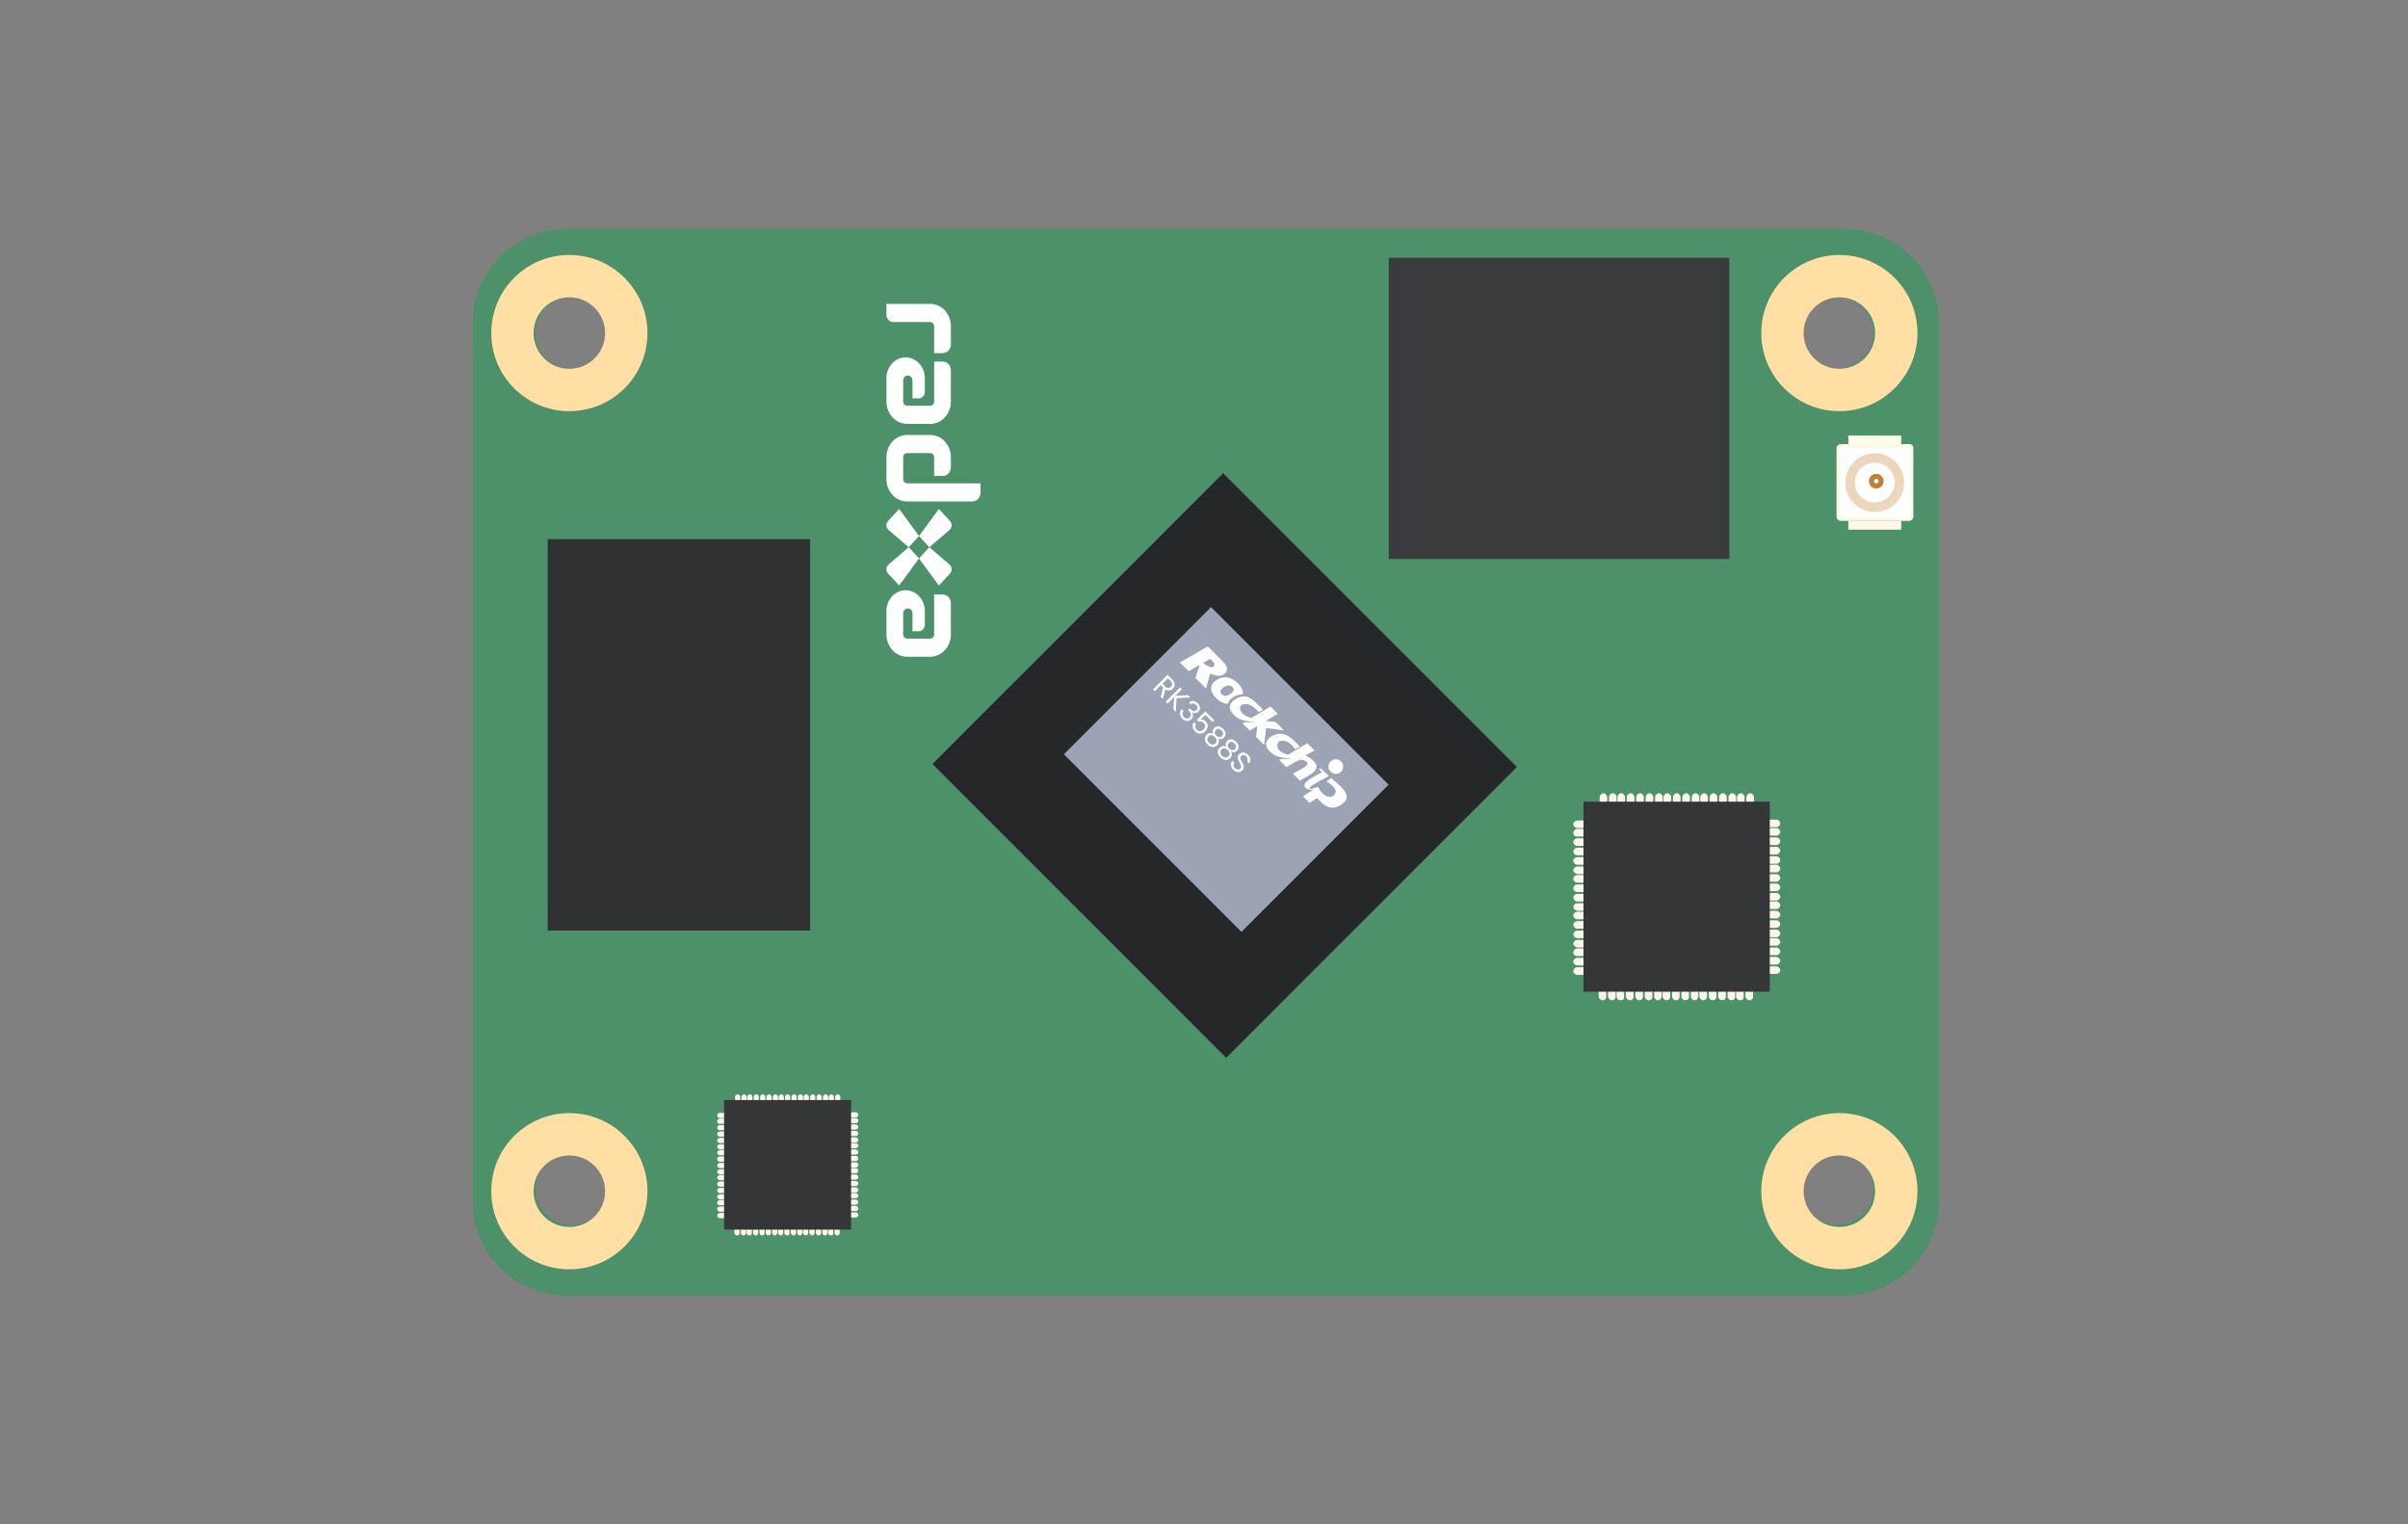 <svg width="1580" height="1000" viewBox="0 0 1580 1000" fill="none" xmlns="http://www.w3.org/2000/svg">
<rect x="0" y="0" width="1580" height="1000" fill="#808080" stroke="none"/>
<path fill-rule="evenodd" clip-rule="evenodd" d="M1210 850H372.346C337.778 850 310 822.222 310 787.654V212.346C310 177.778 337.778 150 372.346 150H1210C1244.57 150 1272.35 177.778 1272.35 212.346V787.037C1272.35 822.222 1244.57 850 1210 850ZM374.844 241.982C387.799 241.982 398.301 231.48 398.301 218.525C398.301 205.57 387.799 195.068 374.844 195.068C361.889 195.068 351.387 205.57 351.387 218.525C351.387 231.48 361.889 241.982 374.844 241.982ZM1229.12 218.525C1229.12 231.48 1218.62 241.982 1205.66 241.982C1192.71 241.982 1182.21 231.48 1182.21 218.525C1182.21 205.57 1192.71 195.068 1205.66 195.068C1218.62 195.068 1229.12 205.57 1229.12 218.525ZM374.843 803.71C387.798 803.71 398.3 793.208 398.3 780.253C398.3 767.298 387.798 756.796 374.843 756.796C361.888 756.796 351.386 767.298 351.386 780.253C351.386 793.208 361.888 803.71 374.843 803.71ZM1229.12 780.253C1229.12 793.208 1218.62 803.71 1205.66 803.71C1192.71 803.71 1182.21 793.208 1182.21 780.253C1182.21 767.298 1192.71 756.796 1205.66 756.796C1218.62 756.796 1229.12 767.298 1229.12 780.253Z" fill="#4D916B"/>
<path d="M531.597 353.701H359.375V610.491H531.597V353.701Z" fill="#303231"/>
<path d="M1051.45 656.212C1050.22 656.212 1048.98 654.978 1048.98 653.743V649.422C1048.98 648.188 1050.22 646.953 1051.45 646.953C1052.69 646.953 1053.92 648.188 1053.92 649.422V653.743C1053.92 655.595 1052.69 656.212 1051.45 656.212Z" fill="#FEF6EB"/>
<path d="M1057.63 656.212C1056.39 656.212 1055.16 654.978 1055.16 653.743V649.422C1055.16 648.188 1056.39 646.953 1057.63 646.953C1058.86 646.953 1060.09 648.188 1060.09 649.422V653.743C1060.09 655.595 1058.86 656.212 1057.63 656.212Z" fill="#FEF6EB"/>
<path d="M1063.17 656.212C1061.94 656.212 1060.7 654.978 1060.7 653.743V649.422C1060.7 648.188 1061.94 646.953 1063.17 646.953C1064.41 646.953 1065.64 648.188 1065.64 649.422V653.743C1065.64 655.595 1065.02 656.212 1063.17 656.212Z" fill="#FEF6EB"/>
<path d="M1069.34 656.212C1068.11 656.212 1066.88 654.978 1066.88 653.743V649.422C1066.88 648.188 1068.11 646.953 1069.34 646.953C1070.58 646.953 1071.81 648.188 1071.81 649.422V653.743C1071.81 655.595 1070.58 656.212 1069.34 656.212Z" fill="#FEF6EB"/>
<path d="M1075.52 656.212C1074.28 656.212 1073.05 654.978 1073.05 653.743V649.422C1073.05 648.188 1074.28 646.953 1075.52 646.953C1076.75 646.953 1077.99 648.188 1077.99 649.422V653.743C1077.99 655.595 1076.75 656.212 1075.52 656.212Z" fill="#FEF6EB"/>
<path d="M1081.69 656.212C1080.45 656.212 1079.22 654.978 1079.22 653.743V649.422C1079.22 648.188 1080.45 646.953 1081.69 646.953C1082.92 646.953 1084.16 648.188 1084.16 649.422V653.743C1084.16 655.595 1082.92 656.212 1081.69 656.212Z" fill="#FEF6EB"/>
<path d="M1087.86 656.212C1086.63 656.212 1085.39 654.978 1085.39 653.743V649.422C1085.39 648.188 1086.63 646.953 1087.86 646.953C1089.09 646.953 1090.33 648.188 1090.33 649.422V653.743C1089.71 655.595 1089.09 656.212 1087.86 656.212Z" fill="#FEF6EB"/>
<path d="M1093.41 656.212C1092.17 656.212 1090.94 654.978 1090.94 653.743V649.422C1090.94 648.188 1092.17 646.953 1093.41 646.953C1094.64 646.953 1095.88 648.188 1095.88 649.422V653.743C1095.88 655.595 1094.64 656.212 1093.41 656.212Z" fill="#FEF6EB"/>
<path d="M1099.58 656.212C1098.34 656.212 1097.11 654.978 1097.11 653.743V649.422C1097.11 648.188 1098.34 646.953 1099.58 646.953C1100.81 646.953 1102.05 648.188 1102.05 649.422V653.743C1102.05 655.595 1100.81 656.212 1099.58 656.212Z" fill="#FEF6EB"/>
<path d="M1105.75 656.212C1104.52 656.212 1103.28 654.978 1103.28 653.743V649.422C1103.28 648.188 1104.52 646.953 1105.75 646.953C1106.98 646.953 1108.22 648.188 1108.22 649.422V653.743C1108.22 655.595 1106.98 656.212 1105.75 656.212Z" fill="#FEF6EB"/>
<path d="M1111.92 656.212C1110.69 656.212 1109.45 654.978 1109.45 653.743V649.422C1109.45 648.188 1110.69 646.953 1111.92 646.953C1113.16 646.953 1114.39 648.188 1114.39 649.422V653.743C1113.77 655.595 1113.16 656.212 1111.92 656.212Z" fill="#FEF6EB"/>
<path d="M1117.53 656.212C1116.29 656.212 1115.06 654.978 1115.06 653.743V649.422C1115.06 648.188 1116.29 646.953 1117.53 646.953C1118.76 646.953 1120 648.188 1120 649.422V653.743C1120 655.595 1118.76 656.212 1117.53 656.212Z" fill="#FEF6EB"/>
<path d="M1123.7 656.212C1122.47 656.212 1121.23 654.978 1121.23 653.743V649.422C1121.23 648.188 1122.47 646.953 1123.7 646.953C1124.93 646.953 1126.17 648.188 1126.17 649.422V653.743C1126.17 655.595 1124.93 656.212 1123.7 656.212Z" fill="#FEF6EB"/>
<path d="M1129.87 656.212C1128.64 656.212 1127.4 654.978 1127.4 653.743V649.422C1127.4 648.188 1128.64 646.953 1129.87 646.953C1131.11 646.953 1132.34 648.188 1132.34 649.422V653.743C1132.34 655.595 1131.11 656.212 1129.87 656.212Z" fill="#FEF6EB"/>
<path d="M1136.04 656.212C1134.81 656.212 1133.57 654.978 1133.57 653.743V649.422C1133.57 648.188 1134.81 646.953 1136.04 646.953C1137.28 646.953 1138.51 648.188 1138.51 649.422V653.743C1138.51 655.595 1137.28 656.212 1136.04 656.212Z" fill="#FEF6EB"/>
<path d="M1141.59 656.212C1140.36 656.212 1139.12 654.978 1139.12 653.743V649.422C1139.12 648.188 1140.36 646.953 1141.59 646.953C1142.82 646.953 1144.06 648.188 1144.06 649.422V653.743C1144.06 655.595 1143.44 656.212 1141.59 656.212Z" fill="#FEF6EB"/>
<path d="M1147.76 656.212C1146.53 656.212 1145.29 654.978 1145.29 653.743V649.422C1145.29 648.188 1146.53 646.953 1147.76 646.953C1149 646.953 1150.23 648.188 1150.23 649.422V653.743C1150.23 655.595 1149 656.212 1147.76 656.212Z" fill="#FEF6EB"/>
<path d="M1158.85 540.174C1158.85 538.94 1160.08 537.705 1161.32 537.705H1165.64C1166.87 537.705 1168.11 538.94 1168.11 540.174C1168.11 541.409 1166.87 542.643 1165.64 542.643H1161.32C1160.08 542.026 1158.85 541.409 1158.85 540.174Z" fill="#FEF6EB"/>
<path d="M1158.85 545.721C1158.85 544.487 1160.08 543.252 1161.32 543.252H1165.64C1166.87 543.252 1168.11 544.487 1168.11 545.721C1168.11 546.956 1166.87 548.19 1165.64 548.19H1161.32C1160.08 548.19 1158.85 546.956 1158.85 545.721Z" fill="#FEF6EB"/>
<path d="M1158.85 551.893C1158.85 550.658 1160.08 549.424 1161.32 549.424H1165.64C1166.87 549.424 1168.11 550.658 1168.11 551.893C1168.11 553.128 1166.87 554.362 1165.64 554.362H1161.32C1160.08 554.362 1158.85 553.128 1158.85 551.893Z" fill="#FEF6EB"/>
<path d="M1158.85 558.065C1158.85 556.83 1160.08 555.596 1161.32 555.596H1165.64C1166.87 555.596 1168.11 556.83 1168.11 558.065C1168.11 559.299 1166.87 560.534 1165.64 560.534H1161.32C1160.08 560.534 1158.85 559.299 1158.85 558.065Z" fill="#FEF6EB"/>
<path d="M1158.85 564.237C1158.85 563.002 1160.08 561.768 1161.32 561.768H1165.64C1166.87 561.768 1168.11 563.002 1168.11 564.237C1168.11 565.471 1166.87 566.706 1165.64 566.706H1161.32C1160.08 566.089 1158.85 565.471 1158.85 564.237Z" fill="#FEF6EB"/>
<path d="M1158.85 569.813C1158.85 568.578 1160.08 567.344 1161.32 567.344H1165.64C1166.87 567.344 1168.11 568.578 1168.11 569.813C1168.11 571.047 1166.87 572.282 1165.64 572.282H1161.32C1160.08 572.282 1158.85 571.047 1158.85 569.813Z" fill="#FEF6EB"/>
<path d="M1158.85 575.985C1158.85 574.75 1160.08 573.516 1161.32 573.516H1165.64C1166.87 573.516 1168.11 574.75 1168.11 575.985C1168.11 577.219 1166.87 578.454 1165.64 578.454H1161.32C1160.08 578.454 1158.85 577.219 1158.85 575.985Z" fill="#FEF6EB"/>
<path d="M1158.85 582.157C1158.85 580.922 1160.08 579.688 1161.32 579.688H1165.64C1166.87 579.688 1168.11 580.922 1168.11 582.157C1168.11 583.391 1166.87 584.626 1165.64 584.626H1161.32C1160.08 584.626 1158.85 583.391 1158.85 582.157Z" fill="#FEF6EB"/>
<path d="M1158.85 588.329C1158.85 587.094 1160.08 585.859 1161.32 585.859H1165.64C1166.87 585.859 1168.11 587.094 1168.11 588.329C1168.11 589.563 1166.87 590.798 1165.64 590.798H1161.32C1160.08 590.18 1158.85 589.563 1158.85 588.329Z" fill="#FEF6EB"/>
<path d="M1158.85 593.875C1158.85 592.641 1160.08 591.406 1161.32 591.406H1165.64C1166.87 591.406 1168.11 592.641 1168.11 593.875C1168.11 595.11 1166.87 596.344 1165.64 596.344H1161.32C1160.08 596.344 1158.85 595.727 1158.85 593.875Z" fill="#FEF6EB"/>
<path d="M1158.85 600.047C1158.85 598.813 1160.08 597.578 1161.32 597.578H1165.64C1166.87 597.578 1168.11 598.813 1168.11 600.047C1168.11 601.282 1166.87 602.516 1165.64 602.516H1161.32C1160.08 602.516 1158.85 601.282 1158.85 600.047Z" fill="#FEF6EB"/>
<path d="M1158.85 606.219C1158.85 604.985 1160.08 603.75 1161.32 603.75H1165.64C1166.87 603.75 1168.11 604.985 1168.11 606.219C1168.11 607.454 1166.87 608.688 1165.64 608.688H1161.32C1160.08 608.688 1158.85 607.454 1158.85 606.219Z" fill="#FEF6EB"/>
<path d="M1158.85 612.391C1158.85 611.156 1160.08 609.922 1161.32 609.922H1165.64C1166.87 609.922 1168.11 611.156 1168.11 612.391C1168.11 613.626 1166.87 614.86 1165.64 614.86H1161.32C1160.08 614.86 1158.85 613.626 1158.85 612.391Z" fill="#FEF6EB"/>
<path d="M1158.85 617.957C1158.85 616.723 1160.08 615.488 1161.32 615.488H1165.64C1166.87 615.488 1168.11 616.723 1168.11 617.957C1168.11 619.192 1166.87 620.427 1165.64 620.427H1161.32C1160.08 620.427 1158.85 619.809 1158.85 617.957Z" fill="#FEF6EB"/>
<path d="M1158.85 624.139C1158.85 622.904 1160.08 621.67 1161.32 621.67H1165.64C1166.87 621.67 1168.11 622.904 1168.11 624.139C1168.11 625.374 1166.87 626.608 1165.64 626.608H1161.32C1160.08 626.608 1158.85 625.374 1158.85 624.139Z" fill="#FEF6EB"/>
<path d="M1158.85 630.311C1158.85 629.076 1160.08 627.842 1161.32 627.842H1165.64C1166.87 627.842 1168.11 629.076 1168.11 630.311C1168.11 631.545 1166.87 632.78 1165.64 632.78H1161.32C1160.08 632.78 1158.85 631.545 1158.85 630.311Z" fill="#FEF6EB"/>
<path d="M1158.85 636.483C1158.85 635.248 1160.08 634.014 1161.32 634.014H1165.64C1166.87 634.014 1168.11 635.248 1168.11 636.483C1168.11 637.717 1166.87 638.952 1165.64 638.952H1161.32C1160.08 638.952 1158.85 637.717 1158.85 636.483Z" fill="#FEF6EB"/>
<path d="M1032.32 540.75C1032.32 539.516 1033.56 538.281 1034.79 538.281H1039.11C1040.35 538.281 1041.58 539.516 1041.58 540.75C1041.58 541.985 1040.35 543.219 1039.11 543.219H1034.79C1033.56 543.219 1032.32 541.985 1032.32 540.75Z" fill="#FEF6EB"/>
<path d="M1032.32 546.297C1032.32 545.063 1033.56 543.828 1034.79 543.828H1039.11C1040.35 543.828 1041.58 545.063 1041.58 546.297C1041.58 547.532 1040.35 548.766 1039.11 548.766H1034.79C1033.56 548.766 1032.32 548.149 1032.32 546.297Z" fill="#FEF6EB"/>
<path d="M1032.32 552.469C1032.32 551.235 1033.56 550 1034.79 550H1039.11C1040.35 550 1041.58 551.235 1041.58 552.469C1041.58 553.704 1040.35 554.938 1039.11 554.938H1034.79C1033.56 554.938 1032.32 553.704 1032.32 552.469Z" fill="#FEF6EB"/>
<path d="M1032.32 558.641C1032.32 557.406 1033.56 556.172 1034.79 556.172H1039.11C1040.35 556.172 1041.58 557.406 1041.58 558.641C1041.58 559.876 1040.35 561.11 1039.11 561.11H1034.79C1033.56 561.11 1032.32 559.876 1032.32 558.641Z" fill="#FEF6EB"/>
<path d="M1032.32 564.813C1032.32 563.578 1033.56 562.344 1034.79 562.344H1039.11C1040.35 562.344 1041.58 563.578 1041.58 564.813C1041.58 566.047 1040.35 567.282 1039.11 567.282H1034.79C1033.56 567.282 1032.32 566.047 1032.32 564.813Z" fill="#FEF6EB"/>
<path d="M1032.32 570.985C1032.32 569.75 1033.56 568.516 1034.79 568.516H1039.11C1040.35 568.516 1041.58 569.75 1041.58 570.985C1041.58 572.219 1040.35 573.454 1039.11 573.454H1034.79C1033.56 572.837 1032.32 572.219 1032.32 570.985Z" fill="#FEF6EB"/>
<path d="M1032.32 576.561C1032.32 575.326 1033.56 574.092 1034.79 574.092H1039.11C1040.35 574.092 1041.58 575.326 1041.58 576.561C1041.58 577.796 1040.35 579.03 1039.11 579.03H1034.79C1033.56 579.03 1032.32 577.796 1032.32 576.561Z" fill="#FEF6EB"/>
<path d="M1032.32 582.733C1032.32 581.498 1033.56 580.264 1034.79 580.264H1039.11C1040.35 580.264 1041.58 581.498 1041.58 582.733C1041.58 583.967 1040.35 585.202 1039.11 585.202H1034.79C1033.56 585.202 1032.32 583.967 1032.32 582.733Z" fill="#FEF6EB"/>
<path d="M1032.32 588.905C1032.32 587.67 1033.56 586.436 1034.79 586.436H1039.11C1040.35 586.436 1041.58 587.67 1041.58 588.905C1041.58 590.139 1040.35 591.374 1039.11 591.374H1034.79C1033.56 591.374 1032.32 590.139 1032.32 588.905Z" fill="#FEF6EB"/>
<path d="M1032.32 595.077C1032.32 593.842 1033.56 592.607 1034.79 592.607H1039.11C1040.35 592.607 1041.58 593.842 1041.58 595.077C1041.58 596.311 1040.35 597.546 1039.11 597.546H1034.79C1033.56 596.928 1032.32 596.311 1032.32 595.077Z" fill="#FEF6EB"/>
<path d="M1032.32 600.623C1032.32 599.389 1033.56 598.154 1034.79 598.154H1039.11C1040.35 598.154 1041.58 599.389 1041.58 600.623C1041.58 601.858 1040.35 603.093 1039.11 603.093H1034.79C1033.56 603.093 1032.32 601.858 1032.32 600.623Z" fill="#FEF6EB"/>
<path d="M1032.32 606.795C1032.32 605.561 1033.56 604.326 1034.79 604.326H1039.11C1040.35 604.326 1041.58 605.561 1041.58 606.795C1041.58 608.03 1040.35 609.264 1039.11 609.264H1034.79C1033.56 609.264 1032.32 608.03 1032.32 606.795Z" fill="#FEF6EB"/>
<path d="M1032.32 612.967C1032.32 611.733 1033.56 610.498 1034.79 610.498H1039.11C1040.35 610.498 1041.58 611.733 1041.58 612.967C1041.58 614.202 1040.35 615.436 1039.11 615.436H1034.79C1033.56 615.436 1032.32 614.202 1032.32 612.967Z" fill="#FEF6EB"/>
<path d="M1032.32 619.139C1032.32 617.904 1033.56 616.67 1034.79 616.67H1039.11C1040.35 616.67 1041.58 617.904 1041.58 619.139C1041.58 620.374 1040.35 621.608 1039.11 621.608H1034.79C1033.56 620.991 1032.32 620.374 1032.32 619.139Z" fill="#FEF6EB"/>
<path d="M1032.32 624.715C1032.32 623.481 1033.56 622.246 1034.79 622.246H1039.11C1040.35 622.246 1041.58 623.481 1041.58 624.715C1041.58 625.95 1040.35 627.184 1039.11 627.184H1034.79C1033.56 627.184 1032.32 626.567 1032.32 624.715Z" fill="#FEF6EB"/>
<path d="M1032.32 630.887C1032.32 629.653 1033.56 628.418 1034.79 628.418H1039.11C1040.35 628.418 1041.58 629.653 1041.58 630.887C1041.58 632.122 1040.35 633.356 1039.11 633.356H1034.79C1033.56 633.356 1032.32 632.122 1032.32 630.887Z" fill="#FEF6EB"/>
<path d="M1032.32 637.059C1032.32 635.824 1033.56 634.59 1034.79 634.59H1039.11C1040.35 634.59 1041.58 635.824 1041.58 637.059C1041.58 638.294 1040.35 639.528 1039.11 639.528H1034.79C1033.56 639.528 1032.32 638.294 1032.32 637.059Z" fill="#FEF6EB"/>
<path d="M1052.06 529.689C1050.82 529.689 1049.59 528.454 1049.59 527.22V522.899C1049.59 521.664 1050.82 520.43 1052.06 520.43C1053.29 520.43 1054.53 521.664 1054.53 522.899V527.22C1054.53 528.454 1053.29 529.689 1052.06 529.689Z" fill="#FEF6EB"/>
<path d="M1058.23 529.689C1057 529.689 1055.76 528.454 1055.76 527.22V522.899C1055.76 521.664 1057 520.43 1058.23 520.43C1059.47 520.43 1060.7 521.664 1060.7 522.899V527.22C1060.7 528.454 1059.47 529.689 1058.23 529.689Z" fill="#FEF6EB"/>
<path d="M1063.78 529.689C1062.54 529.689 1061.31 528.454 1061.31 527.22V522.899C1061.31 521.664 1062.54 520.43 1063.78 520.43C1065.01 520.43 1066.25 521.664 1066.25 522.899V527.22C1066.25 528.454 1065.63 529.689 1063.78 529.689Z" fill="#FEF6EB"/>
<path d="M1069.95 529.689C1068.72 529.689 1067.48 528.454 1067.48 527.22V522.899C1067.48 521.664 1068.72 520.43 1069.95 520.43C1071.18 520.43 1072.42 521.664 1072.42 522.899V527.22C1072.42 528.454 1071.18 529.689 1069.95 529.689Z" fill="#FEF6EB"/>
<path d="M1076.12 529.689C1074.89 529.689 1073.65 528.454 1073.65 527.22V522.899C1073.65 521.664 1074.89 520.43 1076.12 520.43C1077.36 520.43 1078.59 521.664 1078.59 522.899V527.22C1078.59 528.454 1077.36 529.689 1076.12 529.689Z" fill="#FEF6EB"/>
<path d="M1082.29 529.689C1081.06 529.689 1079.82 528.454 1079.82 527.22V522.899C1079.82 521.664 1081.06 520.43 1082.29 520.43C1083.53 520.43 1084.76 521.664 1084.76 522.899V527.22C1084.76 528.454 1083.53 529.689 1082.29 529.689Z" fill="#FEF6EB"/>
<path d="M1088.47 529.689C1087.23 529.689 1086 528.454 1086 527.22V522.899C1086 521.664 1087.23 520.43 1088.47 520.43C1089.7 520.43 1090.93 521.664 1090.93 522.899V527.22C1090.32 528.454 1089.7 529.689 1088.47 529.689Z" fill="#FEF6EB"/>
<path d="M1094.01 529.689C1092.78 529.689 1091.54 528.454 1091.54 527.22V522.899C1091.54 521.664 1092.78 520.43 1094.01 520.43C1095.25 520.43 1096.48 521.664 1096.48 522.899V527.22C1096.48 528.454 1095.25 529.689 1094.01 529.689Z" fill="#FEF6EB"/>
<path d="M1100.18 529.689C1098.95 529.689 1097.71 528.454 1097.71 527.22V522.899C1097.71 521.664 1098.95 520.43 1100.18 520.43C1101.42 520.43 1102.65 521.664 1102.65 522.899V527.22C1102.65 528.454 1101.42 529.689 1100.18 529.689Z" fill="#FEF6EB"/>
<path d="M1106.36 529.689C1105.12 529.689 1103.89 528.454 1103.89 527.22V522.899C1103.89 521.664 1105.12 520.43 1106.36 520.43C1107.59 520.43 1108.82 521.664 1108.82 522.899V527.22C1108.82 528.454 1107.59 529.689 1106.36 529.689Z" fill="#FEF6EB"/>
<path d="M1112.53 529.689C1111.29 529.689 1110.06 528.454 1110.06 527.22V522.899C1110.06 521.664 1111.29 520.43 1112.53 520.43C1113.76 520.43 1115 521.664 1115 522.899V527.22C1114.38 528.454 1113.76 529.689 1112.53 529.689Z" fill="#FEF6EB"/>
<path d="M1118.13 529.689C1116.9 529.689 1115.66 528.454 1115.66 527.22V522.899C1115.66 521.664 1116.9 520.43 1118.13 520.43C1119.37 520.43 1120.6 521.664 1120.6 522.899V527.22C1120.6 528.454 1119.37 529.689 1118.13 529.689Z" fill="#FEF6EB"/>
<path d="M1124.31 529.689C1123.07 529.689 1121.84 528.454 1121.84 527.22V522.899C1121.84 521.664 1123.07 520.43 1124.31 520.43C1125.54 520.43 1126.77 521.664 1126.77 522.899V527.22C1126.77 528.454 1125.54 529.689 1124.31 529.689Z" fill="#FEF6EB"/>
<path d="M1130.48 529.689C1129.24 529.689 1128.01 528.454 1128.01 527.22V522.899C1128.01 521.664 1129.24 520.43 1130.48 520.43C1131.71 520.43 1132.95 521.664 1132.95 522.899V527.22C1132.95 528.454 1131.71 529.689 1130.48 529.689Z" fill="#FEF6EB"/>
<path d="M1136.65 529.689C1135.41 529.689 1134.18 528.454 1134.18 527.22V522.899C1134.18 521.664 1135.41 520.43 1136.65 520.43C1137.88 520.43 1139.12 521.664 1139.12 522.899V527.22C1139.12 528.454 1137.88 529.689 1136.65 529.689Z" fill="#FEF6EB"/>
<path d="M1142.2 529.689C1140.96 529.689 1139.73 528.454 1139.73 527.22V522.899C1139.73 521.664 1140.96 520.43 1142.2 520.43C1143.43 520.43 1144.66 521.664 1144.66 522.899V527.22C1144.66 528.454 1144.05 529.689 1142.2 529.689Z" fill="#FEF6EB"/>
<path d="M1148.37 529.689C1147.13 529.689 1145.9 528.454 1145.9 527.22V522.899C1145.9 521.664 1147.13 520.43 1148.37 520.43C1149.6 520.43 1150.84 521.664 1150.84 522.899V527.22C1150.84 528.454 1149.6 529.689 1148.37 529.689Z" fill="#FEF6EB"/>
<path d="M1161.23 525.938H1039V650.629H1161.23V525.938Z" fill="#343637"/>
<path d="M483.578 810.512C482.736 810.512 481.895 809.671 481.895 808.829V805.883C481.895 805.041 482.736 804.199 483.578 804.199C484.42 804.199 485.262 805.041 485.262 805.883V808.829C485.262 810.091 484.42 810.512 483.578 810.512Z" fill="#FEF6EB"/>
<path d="M487.777 810.512C486.936 810.512 486.094 809.671 486.094 808.829V805.883C486.094 805.041 486.936 804.199 487.777 804.199C488.619 804.199 489.461 805.041 489.461 805.883V808.829C489.461 810.091 488.619 810.512 487.777 810.512Z" fill="#FEF6EB"/>
<path d="M491.586 810.512C490.744 810.512 489.902 809.671 489.902 808.829V805.883C489.902 805.041 490.744 804.199 491.586 804.199C492.428 804.199 493.269 805.041 493.269 805.883V808.829C493.269 810.091 492.848 810.512 491.586 810.512Z" fill="#FEF6EB"/>
<path d="M495.785 810.512C494.943 810.512 494.102 809.671 494.102 808.829V805.883C494.102 805.041 494.943 804.199 495.785 804.199C496.627 804.199 497.469 805.041 497.469 805.883V808.829C497.469 810.091 496.627 810.512 495.785 810.512Z" fill="#FEF6EB"/>
<path d="M500.023 810.512C499.182 810.512 498.34 809.671 498.34 808.829V805.883C498.34 805.041 499.182 804.199 500.023 804.199C500.865 804.199 501.707 805.041 501.707 805.883V808.829C501.707 810.091 500.865 810.512 500.023 810.512Z" fill="#FEF6EB"/>
<path d="M504.164 810.512C503.322 810.512 502.48 809.671 502.48 808.829V805.883C502.48 805.041 503.322 804.199 504.164 804.199C505.006 804.199 505.847 805.041 505.847 805.883V808.829C505.847 810.091 505.006 810.512 504.164 810.512Z" fill="#FEF6EB"/>
<path d="M508.363 810.512C507.521 810.512 506.68 809.671 506.68 808.829V805.883C506.68 805.041 507.521 804.199 508.363 804.199C509.205 804.199 510.047 805.041 510.047 805.883V808.829C509.626 810.091 509.205 810.512 508.363 810.512Z" fill="#FEF6EB"/>
<path d="M512.23 810.512C511.389 810.512 510.547 809.671 510.547 808.829V805.883C510.547 805.041 511.389 804.199 512.23 804.199C513.072 804.199 513.914 805.041 513.914 805.883V808.829C513.914 810.091 513.072 810.512 512.23 810.512Z" fill="#FEF6EB"/>
<path d="M516.371 810.512C515.529 810.512 514.688 809.671 514.688 808.829V805.883C514.688 805.041 515.529 804.199 516.371 804.199C517.213 804.199 518.055 805.041 518.055 805.883V808.829C518.055 810.091 517.213 810.512 516.371 810.512Z" fill="#FEF6EB"/>
<path d="M520.609 810.512C519.768 810.512 518.926 809.671 518.926 808.829V805.883C518.926 805.041 519.768 804.199 520.609 804.199C521.451 804.199 522.293 805.041 522.293 805.883V808.829C522.293 810.091 521.451 810.512 520.609 810.512Z" fill="#FEF6EB"/>
<path d="M524.809 810.512C523.967 810.512 523.125 809.671 523.125 808.829V805.883C523.125 805.041 523.967 804.199 524.809 804.199C525.65 804.199 526.492 805.041 526.492 805.883V808.829C526.071 810.091 525.65 810.512 524.809 810.512Z" fill="#FEF6EB"/>
<path d="M528.617 810.512C527.775 810.512 526.934 809.671 526.934 808.829V805.883C526.934 805.041 527.775 804.199 528.617 804.199C529.459 804.199 530.301 805.041 530.301 805.883V808.829C530.301 810.091 529.459 810.512 528.617 810.512Z" fill="#FEF6EB"/>
<path d="M532.816 810.512C531.975 810.512 531.133 809.671 531.133 808.829V805.883C531.133 805.041 531.975 804.199 532.816 804.199C533.658 804.199 534.5 805.041 534.5 805.883V808.829C534.5 810.091 533.658 810.512 532.816 810.512Z" fill="#FEF6EB"/>
<path d="M537.055 810.512C536.213 810.512 535.371 809.671 535.371 808.829V805.883C535.371 805.041 536.213 804.199 537.055 804.199C537.896 804.199 538.738 805.041 538.738 805.883V808.829C538.738 810.091 537.896 810.512 537.055 810.512Z" fill="#FEF6EB"/>
<path d="M541.254 810.512C540.412 810.512 539.57 809.671 539.57 808.829V805.883C539.57 805.041 540.412 804.199 541.254 804.199C542.096 804.199 542.937 805.041 542.937 805.883V808.829C542.937 810.091 542.096 810.512 541.254 810.512Z" fill="#FEF6EB"/>
<path d="M545.023 810.512C544.182 810.512 543.34 809.671 543.34 808.829V805.883C543.34 805.041 544.182 804.199 545.023 804.199C545.865 804.199 546.707 805.041 546.707 805.883V808.829C546.707 810.091 546.286 810.512 545.023 810.512Z" fill="#FEF6EB"/>
<path d="M549.262 810.512C548.42 810.512 547.578 809.671 547.578 808.829V805.883C547.578 805.041 548.42 804.199 549.262 804.199C550.103 804.199 550.945 805.041 550.945 805.883V808.829C550.945 810.091 550.103 810.512 549.262 810.512Z" fill="#FEF6EB"/>
<path d="M556.895 731.4C556.895 730.559 557.736 729.717 558.578 729.717H561.524C562.366 729.717 563.208 730.559 563.208 731.4C563.208 732.242 562.366 733.084 561.524 733.084H558.578C557.736 732.663 556.895 732.242 556.895 731.4Z" fill="#FEF6EB"/>
<path d="M556.895 735.189C556.895 734.348 557.736 733.506 558.578 733.506H561.524C562.366 733.506 563.208 734.348 563.208 735.189C563.208 736.031 562.366 736.873 561.524 736.873H558.578C557.736 736.873 556.895 736.031 556.895 735.189Z" fill="#FEF6EB"/>
<path d="M556.895 739.408C556.895 738.566 557.736 737.725 558.578 737.725H561.524C562.366 737.725 563.208 738.566 563.208 739.408C563.208 740.25 562.366 741.092 561.524 741.092H558.578C557.736 741.092 556.895 740.25 556.895 739.408Z" fill="#FEF6EB"/>
<path d="M556.895 743.598C556.895 742.756 557.736 741.914 558.578 741.914H561.524C562.366 741.914 563.208 742.756 563.208 743.598C563.208 744.439 562.366 745.281 561.524 745.281H558.578C557.736 745.281 556.895 744.439 556.895 743.598Z" fill="#FEF6EB"/>
<path d="M556.895 747.816C556.895 746.975 557.736 746.133 558.578 746.133H561.524C562.366 746.133 563.208 746.975 563.208 747.816C563.208 748.658 562.366 749.5 561.524 749.5H558.578C557.736 749.079 556.895 748.658 556.895 747.816Z" fill="#FEF6EB"/>
<path d="M556.895 751.605C556.895 750.764 557.736 749.922 558.578 749.922H561.524C562.366 749.922 563.208 750.764 563.208 751.605C563.208 752.447 562.366 753.289 561.524 753.289H558.578C557.736 753.289 556.895 752.447 556.895 751.605Z" fill="#FEF6EB"/>
<path d="M556.895 755.805C556.895 754.963 557.736 754.121 558.578 754.121H561.524C562.366 754.121 563.208 754.963 563.208 755.805C563.208 756.646 562.366 757.488 561.524 757.488H558.578C557.736 757.488 556.895 756.646 556.895 755.805Z" fill="#FEF6EB"/>
<path d="M556.895 760.023C556.895 759.182 557.736 758.34 558.578 758.34H561.524C562.366 758.34 563.208 759.182 563.208 760.023C563.208 760.865 562.366 761.707 561.524 761.707H558.578C557.736 761.707 556.895 760.865 556.895 760.023Z" fill="#FEF6EB"/>
<path d="M556.895 764.242C556.895 763.4 557.736 762.559 558.578 762.559H561.524C562.366 762.559 563.208 763.4 563.208 764.242C563.208 765.084 562.366 765.926 561.524 765.926H558.578C557.736 765.505 556.895 765.084 556.895 764.242Z" fill="#FEF6EB"/>
<path d="M556.895 768.002C556.895 767.16 557.736 766.318 558.578 766.318H561.524C562.366 766.318 563.208 767.16 563.208 768.002C563.208 768.844 562.366 769.685 561.524 769.685H558.578C557.736 769.685 556.895 769.264 556.895 768.002Z" fill="#FEF6EB"/>
<path d="M556.895 772.221C556.895 771.379 557.736 770.537 558.578 770.537H561.524C562.366 770.537 563.208 771.379 563.208 772.221C563.208 773.062 562.366 773.904 561.524 773.904H558.578C557.736 773.904 556.895 773.062 556.895 772.221Z" fill="#FEF6EB"/>
<path d="M556.895 776.42C556.895 775.578 557.736 774.736 558.578 774.736H561.524C562.366 774.736 563.208 775.578 563.208 776.42C563.208 777.262 562.366 778.103 561.524 778.103H558.578C557.736 778.103 556.895 777.262 556.895 776.42Z" fill="#FEF6EB"/>
<path d="M556.895 780.639C556.895 779.797 557.736 778.955 558.578 778.955H561.524C562.366 778.955 563.208 779.797 563.208 780.639C563.208 781.48 562.366 782.322 561.524 782.322H558.578C557.736 782.322 556.895 781.48 556.895 780.639Z" fill="#FEF6EB"/>
<path d="M556.895 784.428C556.895 783.586 557.736 782.744 558.578 782.744H561.524C562.366 782.744 563.208 783.586 563.208 784.428C563.208 785.269 562.366 786.111 561.524 786.111H558.578C557.736 786.111 556.895 785.69 556.895 784.428Z" fill="#FEF6EB"/>
<path d="M556.895 788.646C556.895 787.805 557.736 786.963 558.578 786.963H561.524C562.366 786.963 563.208 787.805 563.208 788.646C563.208 789.488 562.366 790.33 561.524 790.33H558.578C557.736 790.33 556.895 789.488 556.895 788.646Z" fill="#FEF6EB"/>
<path d="M556.895 792.836C556.895 791.994 557.736 791.152 558.578 791.152H561.524C562.366 791.152 563.208 791.994 563.208 792.836C563.208 793.678 562.366 794.519 561.524 794.519H558.578C557.736 794.519 556.895 793.678 556.895 792.836Z" fill="#FEF6EB"/>
<path d="M556.895 797.055C556.895 796.213 557.736 795.371 558.578 795.371H561.524C562.366 795.371 563.208 796.213 563.208 797.055C563.208 797.896 562.366 798.738 561.524 798.738H558.578C557.736 798.738 556.895 797.896 556.895 797.055Z" fill="#FEF6EB"/>
<path d="M470.566 731.791C470.566 730.949 471.408 730.107 472.25 730.107H475.196C476.038 730.107 476.88 730.949 476.88 731.791C476.88 732.633 476.038 733.474 475.196 733.474H472.25C471.408 733.474 470.566 732.633 470.566 731.791Z" fill="#FEF6EB"/>
<path d="M470.566 735.58C470.566 734.738 471.408 733.896 472.25 733.896H475.196C476.038 733.896 476.88 734.738 476.88 735.58C476.88 736.422 476.038 737.263 475.196 737.263H472.25C471.408 737.263 470.566 736.843 470.566 735.58Z" fill="#FEF6EB"/>
<path d="M470.566 739.799C470.566 738.957 471.408 738.115 472.25 738.115H475.196C476.038 738.115 476.88 738.957 476.88 739.799C476.88 740.64 476.038 741.482 475.196 741.482H472.25C471.408 741.482 470.566 740.64 470.566 739.799Z" fill="#FEF6EB"/>
<path d="M470.566 743.988C470.566 743.146 471.408 742.305 472.25 742.305H475.196C476.038 742.305 476.88 743.146 476.88 743.988C476.88 744.83 476.038 745.672 475.196 745.672H472.25C471.408 745.672 470.566 744.83 470.566 743.988Z" fill="#FEF6EB"/>
<path d="M470.566 748.207C470.566 747.365 471.408 746.523 472.25 746.523H475.196C476.038 746.523 476.88 747.365 476.88 748.207C476.88 749.049 476.038 749.89 475.196 749.89H472.25C471.408 749.89 470.566 749.049 470.566 748.207Z" fill="#FEF6EB"/>
<path d="M470.566 752.435C470.566 751.594 471.408 750.752 472.25 750.752H475.196C476.038 750.752 476.88 751.594 476.88 752.435C476.88 753.277 476.038 754.119 475.196 754.119H472.25C471.408 753.698 470.566 753.277 470.566 752.435Z" fill="#FEF6EB"/>
<path d="M470.566 756.195C470.566 755.353 471.408 754.512 472.25 754.512H475.196C476.038 754.512 476.88 755.353 476.88 756.195C476.88 757.037 476.038 757.879 475.196 757.879H472.25C471.408 757.879 470.566 757.037 470.566 756.195Z" fill="#FEF6EB"/>
<path d="M470.566 760.414C470.566 759.572 471.408 758.73 472.25 758.73H475.196C476.038 758.73 476.88 759.572 476.88 760.414C476.88 761.256 476.038 762.097 475.196 762.097H472.25C471.408 762.097 470.566 761.256 470.566 760.414Z" fill="#FEF6EB"/>
<path d="M470.566 764.633C470.566 763.791 471.408 762.949 472.25 762.949H475.196C476.038 762.949 476.88 763.791 476.88 764.633C476.88 765.474 476.038 766.316 475.196 766.316H472.25C471.408 766.316 470.566 765.474 470.566 764.633Z" fill="#FEF6EB"/>
<path d="M470.566 768.832C470.566 767.99 471.408 767.148 472.25 767.148H475.196C476.038 767.148 476.88 767.99 476.88 768.832C476.88 769.674 476.038 770.515 475.196 770.515H472.25C471.408 770.095 470.566 769.674 470.566 768.832Z" fill="#FEF6EB"/>
<path d="M470.566 772.611C470.566 771.769 471.408 770.928 472.25 770.928H475.196C476.038 770.928 476.88 771.769 476.88 772.611C476.88 773.453 476.038 774.295 475.196 774.295H472.25C471.408 774.295 470.566 773.453 470.566 772.611Z" fill="#FEF6EB"/>
<path d="M470.566 776.81C470.566 775.969 471.408 775.127 472.25 775.127H475.196C476.038 775.127 476.88 775.969 476.88 776.81C476.88 777.652 476.038 778.494 475.196 778.494H472.25C471.408 778.494 470.566 777.652 470.566 776.81Z" fill="#FEF6EB"/>
<path d="M470.566 781.029C470.566 780.187 471.408 779.346 472.25 779.346H475.196C476.038 779.346 476.88 780.187 476.88 781.029C476.88 781.871 476.038 782.713 475.196 782.713H472.25C471.408 782.713 470.566 781.871 470.566 781.029Z" fill="#FEF6EB"/>
<path d="M470.566 785.248C470.566 784.406 471.408 783.564 472.25 783.564H475.196C476.038 783.564 476.88 784.406 476.88 785.248C476.88 786.09 476.038 786.931 475.196 786.931H472.25C471.408 786.511 470.566 786.09 470.566 785.248Z" fill="#FEF6EB"/>
<path d="M470.566 789.037C470.566 788.195 471.408 787.354 472.25 787.354H475.196C476.038 787.354 476.88 788.195 476.88 789.037C476.88 789.879 476.038 790.72 475.196 790.72H472.25C471.408 790.72 470.566 790.3 470.566 789.037Z" fill="#FEF6EB"/>
<path d="M470.566 793.226C470.566 792.385 471.408 791.543 472.25 791.543H475.196C476.038 791.543 476.88 792.385 476.88 793.226C476.88 794.068 476.038 794.91 475.196 794.91H472.25C471.408 794.91 470.566 794.068 470.566 793.226Z" fill="#FEF6EB"/>
<path d="M470.566 797.445C470.566 796.603 471.408 795.762 472.25 795.762H475.196C476.038 795.762 476.88 796.603 476.88 797.445C476.88 798.287 476.038 799.129 475.196 799.129H472.25C471.408 799.129 470.566 798.287 470.566 797.445Z" fill="#FEF6EB"/>
<path d="M484.008 724.243C483.166 724.243 482.324 723.401 482.324 722.559V719.613C482.324 718.771 483.166 717.93 484.008 717.93C484.849 717.93 485.691 718.771 485.691 719.613V722.559C485.691 723.401 484.849 724.243 484.008 724.243Z" fill="#FEF6EB"/>
<path d="M488.207 724.243C487.365 724.243 486.523 723.401 486.523 722.559V719.613C486.523 718.771 487.365 717.93 488.207 717.93C489.049 717.93 489.89 718.771 489.89 719.613V722.559C489.89 723.401 489.049 724.243 488.207 724.243Z" fill="#FEF6EB"/>
<path d="M492.016 724.243C491.174 724.243 490.332 723.401 490.332 722.559V719.613C490.332 718.771 491.174 717.93 492.016 717.93C492.857 717.93 493.699 718.771 493.699 719.613V722.559C493.699 723.401 493.278 724.243 492.016 724.243Z" fill="#FEF6EB"/>
<path d="M496.215 724.243C495.373 724.243 494.531 723.401 494.531 722.559V719.613C494.531 718.771 495.373 717.93 496.215 717.93C497.057 717.93 497.898 718.771 497.898 719.613V722.559C497.898 723.401 497.057 724.243 496.215 724.243Z" fill="#FEF6EB"/>
<path d="M500.453 724.243C499.611 724.243 498.77 723.401 498.77 722.559V719.613C498.77 718.771 499.611 717.93 500.453 717.93C501.295 717.93 502.137 718.771 502.137 719.613V722.559C502.137 723.401 501.295 724.243 500.453 724.243Z" fill="#FEF6EB"/>
<path d="M504.594 724.243C503.752 724.243 502.91 723.401 502.91 722.559V719.613C502.91 718.771 503.752 717.93 504.594 717.93C505.435 717.93 506.277 718.771 506.277 719.613V722.559C506.277 723.401 505.435 724.243 504.594 724.243Z" fill="#FEF6EB"/>
<path d="M508.793 724.243C507.951 724.243 507.109 723.401 507.109 722.559V719.613C507.109 718.771 507.951 717.93 508.793 717.93C509.635 717.93 510.476 718.771 510.476 719.613V722.559C510.055 723.401 509.635 724.243 508.793 724.243Z" fill="#FEF6EB"/>
<path d="M512.66 724.243C511.818 724.243 510.977 723.401 510.977 722.559V719.613C510.977 718.771 511.818 717.93 512.66 717.93C513.502 717.93 514.344 718.771 514.344 719.613V722.559C514.344 723.401 513.502 724.243 512.66 724.243Z" fill="#FEF6EB"/>
<path d="M516.801 724.243C515.959 724.243 515.117 723.401 515.117 722.559V719.613C515.117 718.771 515.959 717.93 516.801 717.93C517.642 717.93 518.484 718.771 518.484 719.613V722.559C518.484 723.401 517.642 724.243 516.801 724.243Z" fill="#FEF6EB"/>
<path d="M521.039 724.243C520.197 724.243 519.355 723.401 519.355 722.559V719.613C519.355 718.771 520.197 717.93 521.039 717.93C521.881 717.93 522.722 718.771 522.722 719.613V722.559C522.722 723.401 521.881 724.243 521.039 724.243Z" fill="#FEF6EB"/>
<path d="M525.238 724.243C524.396 724.243 523.555 723.401 523.555 722.559V719.613C523.555 718.771 524.396 717.93 525.238 717.93C526.08 717.93 526.922 718.771 526.922 719.613V722.559C526.501 723.401 526.08 724.243 525.238 724.243Z" fill="#FEF6EB"/>
<path d="M529.047 724.243C528.205 724.243 527.363 723.401 527.363 722.559V719.613C527.363 718.771 528.205 717.93 529.047 717.93C529.889 717.93 530.73 718.771 530.73 719.613V722.559C530.73 723.401 529.889 724.243 529.047 724.243Z" fill="#FEF6EB"/>
<path d="M533.246 724.243C532.404 724.243 531.562 723.401 531.562 722.559V719.613C531.562 718.771 532.404 717.93 533.246 717.93C534.088 717.93 534.93 718.771 534.93 719.613V722.559C534.93 723.401 534.088 724.243 533.246 724.243Z" fill="#FEF6EB"/>
<path d="M537.484 724.243C536.643 724.243 535.801 723.401 535.801 722.559V719.613C535.801 718.771 536.643 717.93 537.484 717.93C538.326 717.93 539.168 718.771 539.168 719.613V722.559C539.168 723.401 538.326 724.243 537.484 724.243Z" fill="#FEF6EB"/>
<path d="M541.684 724.243C540.842 724.243 540 723.401 540 722.559V719.613C540 718.771 540.842 717.93 541.684 717.93C542.525 717.93 543.367 718.771 543.367 719.613V722.559C543.367 723.401 542.525 724.243 541.684 724.243Z" fill="#FEF6EB"/>
<path d="M545.453 724.243C544.611 724.243 543.77 723.401 543.77 722.559V719.613C543.77 718.771 544.611 717.93 545.453 717.93C546.295 717.93 547.137 718.771 547.137 719.613V722.559C547.137 723.401 546.716 724.243 545.453 724.243Z" fill="#FEF6EB"/>
<path d="M549.691 724.243C548.85 724.243 548.008 723.401 548.008 722.559V719.613C548.008 718.771 548.85 717.93 549.691 717.93C550.533 717.93 551.375 718.771 551.375 719.613V722.559C551.375 723.401 550.533 724.243 549.691 724.243Z" fill="#FEF6EB"/>
<path d="M558.431 721.689H475.098V806.706H558.431V721.689Z" fill="#343637"/>
<path d="M995.304 503.205L802.578 310.479L611.847 501.21L804.573 693.936L995.304 503.205Z" fill="#252728"/>
<path d="M911.123 514.795L794.609 398.281L698.047 494.844L814.56 611.357L911.123 514.795Z" fill="#9BA3B4"/>
<path d="M761.576 457.14L763.209 451.025L761.725 449.541L757.85 453.415L756.622 452.187L766.097 442.712L769.134 445.749C769.845 446.46 770.321 447.18 770.562 447.911C770.812 448.651 770.851 449.35 770.677 450.01C770.503 450.67 770.148 451.267 769.614 451.802C768.961 452.455 768.197 452.841 767.32 452.962C766.453 453.091 765.564 452.864 764.654 452.28L763.047 458.612L761.576 457.14ZM762.717 448.548L764.526 450.357C765.192 451.023 765.854 451.359 766.513 451.366C767.182 451.364 767.792 451.086 768.345 450.533C768.907 449.971 769.175 449.37 769.151 448.729C769.135 448.097 768.789 447.443 768.114 446.768L766.306 444.96L762.717 448.548Z" fill="white"/>
<path d="M769.937 465.501L770.385 457.304L766.063 461.627L764.834 460.399L774.309 450.924L775.537 452.152L771.147 456.543L779.425 456.04L780.977 457.592L771.968 458.071L771.543 467.107L769.937 465.501Z" fill="white"/>
<path d="M780.039 460.896C780.936 460.125 781.908 459.792 782.955 459.896C784.002 460.001 784.985 460.512 785.903 461.43C786.515 462.042 786.928 462.682 787.142 463.349C787.375 464.017 787.413 464.653 787.257 465.259C787.111 465.874 786.797 466.421 786.317 466.901C785.755 467.463 785.108 467.786 784.377 467.87C783.654 467.963 782.977 467.812 782.346 467.416L782.278 467.484C782.718 468.214 782.896 468.963 782.812 469.731C782.728 470.499 782.342 471.227 781.653 471.916C781.137 472.433 780.553 472.782 779.902 472.965C779.26 473.139 778.588 473.11 777.884 472.878C777.18 472.645 776.5 472.201 775.843 471.544C774.889 470.59 774.356 469.558 774.242 468.447C774.138 467.328 774.512 466.27 775.364 465.274L776.552 466.462C776.071 467.068 775.848 467.733 775.881 468.455C775.915 469.178 776.247 469.854 776.877 470.484C777.506 471.114 778.146 471.427 778.797 471.425C779.465 471.423 780.062 471.159 780.588 470.633C781.267 469.953 781.532 469.239 781.381 468.49C781.23 467.741 780.7 466.912 779.791 466.003L779.481 465.693L780.514 464.66L780.838 464.984C781.675 465.802 782.436 466.292 783.122 466.452C783.817 466.603 784.445 466.398 785.007 465.836C785.487 465.355 785.715 464.813 785.69 464.208C785.674 463.612 785.378 463.026 784.802 462.45C784.244 461.892 783.649 461.587 783.017 461.535C782.385 461.483 781.793 461.671 781.241 462.097L780.039 460.896Z" fill="white"/>
<path d="M795.638 473.694L790.9 468.956L787.801 472.055C788.298 471.972 788.839 472.042 789.425 472.266C790.021 472.481 790.552 472.822 791.02 473.29C791.767 474.037 792.216 474.803 792.367 475.588C792.526 476.364 792.456 477.1 792.156 477.797C791.873 478.493 791.456 479.118 790.903 479.671C790.25 480.323 789.544 480.786 788.785 481.06C788.025 481.333 787.244 481.368 786.441 481.163C785.647 480.967 784.881 480.5 784.143 479.762C783.198 478.817 782.678 477.808 782.583 476.733C782.487 475.659 782.784 474.651 783.474 473.709L784.675 474.911C784.275 475.544 784.12 476.195 784.208 476.863C784.296 477.531 784.627 478.153 785.203 478.729C785.914 479.44 786.663 479.762 787.449 479.696C788.244 479.621 788.994 479.23 789.701 478.523C790.408 477.816 790.772 477.093 790.793 476.352C790.822 475.603 790.486 474.877 789.784 474.175C789.307 473.698 788.771 473.397 788.176 473.273C787.598 473.149 787.029 473.205 786.468 473.442L785.307 472.281L790.854 466.734L796.725 472.606L795.638 473.694Z" fill="white"/>
<path d="M796.03 481.372C795.725 480.668 795.628 479.992 795.739 479.341C795.85 478.69 796.177 478.093 796.721 477.549C797.21 477.06 797.771 476.742 798.404 476.595C799.045 476.439 799.718 476.487 800.421 476.737C801.143 476.987 801.846 477.455 802.53 478.138C803.213 478.822 803.676 479.521 803.917 480.233C804.177 480.946 804.229 481.623 804.073 482.264C803.935 482.906 803.621 483.472 803.132 483.961C802.606 484.487 802.005 484.809 801.327 484.929C800.658 485.04 799.986 484.947 799.31 484.652C799.696 485.382 799.833 486.126 799.722 486.885C799.629 487.644 799.279 488.327 798.672 488.935C798.082 489.524 797.422 489.896 796.69 490.052C795.967 490.199 795.218 490.13 794.442 489.843C793.684 489.557 792.964 489.072 792.28 488.388C791.596 487.704 791.111 486.984 790.825 486.226C790.556 485.468 790.496 484.728 790.643 484.005C790.799 483.273 791.171 482.613 791.76 482.023C792.368 481.416 793.051 481.057 793.81 480.946C794.569 480.835 795.309 480.977 796.03 481.372ZM801.795 482.923C802.348 482.37 802.594 481.764 802.533 481.105C802.472 480.446 802.126 479.802 801.496 479.172C800.876 478.551 800.236 478.21 799.577 478.149C798.918 478.088 798.307 478.339 797.745 478.9C797.238 479.408 797.014 480 797.075 480.677C797.145 481.363 797.477 482.003 798.071 482.597C798.674 483.2 799.314 483.532 799.991 483.593C800.686 483.654 801.287 483.43 801.795 482.923ZM797.119 483.549C796.453 482.883 795.75 482.497 795.01 482.391C794.279 482.276 793.601 482.532 792.976 483.157C792.396 483.737 792.131 484.406 792.183 485.165C792.243 485.932 792.62 486.662 793.313 487.355C794.006 488.048 794.732 488.42 795.49 488.472C796.248 488.523 796.917 488.259 797.497 487.679C798.105 487.072 798.36 486.403 798.263 485.671C798.175 484.931 797.794 484.224 797.119 483.549Z" fill="white"/>
<path d="M804.545 489.887C804.241 489.184 804.144 488.507 804.254 487.856C804.365 487.206 804.692 486.609 805.236 486.065C805.725 485.575 806.286 485.257 806.919 485.111C807.561 484.955 808.233 485.002 808.937 485.253C809.658 485.503 810.361 485.97 811.045 486.654C811.729 487.338 812.192 488.036 812.433 488.749C812.692 489.461 812.744 490.138 812.588 490.78C812.45 491.422 812.137 491.987 811.648 492.476C811.122 493.002 810.52 493.325 809.843 493.445C809.174 493.555 808.501 493.463 807.825 493.167C808.211 493.897 808.348 494.642 808.237 495.401C808.144 496.16 807.794 496.843 807.187 497.45C806.598 498.039 805.937 498.412 805.205 498.568C804.482 498.715 803.733 498.645 802.957 498.359C802.2 498.073 801.479 497.588 800.795 496.904C800.111 496.22 799.626 495.499 799.34 494.741C799.072 493.984 799.011 493.244 799.158 492.521C799.314 491.789 799.687 491.128 800.276 490.539C800.883 489.932 801.566 489.573 802.325 489.462C803.084 489.351 803.824 489.492 804.545 489.887ZM810.31 491.438C810.863 490.885 811.109 490.279 811.048 489.62C810.987 488.961 810.642 488.317 810.012 487.687C809.391 487.066 808.751 486.725 808.092 486.664C807.433 486.603 806.823 486.854 806.261 487.416C805.753 487.923 805.53 488.516 805.591 489.193C805.66 489.879 805.992 490.519 806.586 491.113C807.189 491.716 807.829 492.047 808.506 492.108C809.201 492.169 809.803 491.946 810.31 491.438ZM805.635 492.064C804.969 491.398 804.266 491.012 803.526 490.907C802.795 490.792 802.116 491.047 801.491 491.672C800.911 492.252 800.647 492.922 800.698 493.68C800.759 494.447 801.136 495.178 801.828 495.87C802.521 496.563 803.247 496.936 804.005 496.987C804.764 497.039 805.433 496.774 806.013 496.194C806.62 495.587 806.875 494.918 806.779 494.187C806.691 493.447 806.31 492.739 805.635 492.064Z" fill="white"/>
<path d="M809.258 505.013C808.637 504.392 808.188 503.725 807.91 503.013C807.651 502.3 807.577 501.61 807.687 500.941C807.807 500.263 808.121 499.662 808.629 499.136L809.938 500.446C809.539 500.935 809.343 501.491 809.349 502.114C809.374 502.737 809.693 503.354 810.305 503.966C810.89 504.551 811.494 504.865 812.116 504.908C812.758 504.951 813.309 504.741 813.771 504.279C814.134 503.916 814.329 503.523 814.358 503.098C814.387 502.674 814.311 502.254 814.132 501.839C813.953 501.425 813.679 500.897 813.311 500.258C812.854 499.473 812.517 498.811 812.302 498.27C812.097 497.738 812.031 497.165 812.105 496.55C812.198 495.936 812.539 495.334 813.128 494.745C813.644 494.228 814.232 493.901 814.892 493.763C815.552 493.626 816.224 493.682 816.91 493.932C817.604 494.192 818.257 494.628 818.869 495.239C819.751 496.121 820.249 497.063 820.363 498.065C820.486 499.076 820.216 499.985 819.554 500.791L818.204 499.441C818.522 499.034 818.65 498.527 818.589 497.923C818.537 497.309 818.236 496.727 817.688 496.178C817.175 495.665 816.62 495.383 816.024 495.331C815.438 495.27 814.904 495.479 814.424 495.96C814.079 496.304 813.893 496.679 813.864 497.086C813.845 497.501 813.916 497.907 814.077 498.304C814.256 498.701 814.53 499.228 814.898 499.886C815.346 500.679 815.674 501.351 815.879 501.901C816.094 502.442 816.16 503.024 816.076 503.648C816.002 504.262 815.666 504.868 815.068 505.466C814.605 505.929 814.049 506.242 813.398 506.407C812.747 506.572 812.057 506.543 811.326 506.319C810.595 506.096 809.906 505.661 809.258 505.013Z" fill="white"/>
<path d="M852.878 512.128L848.275 507.525C848.416 507.442 848.53 507.369 848.65 507.307C850.204 506.507 851.764 505.723 853.308 504.905C854.486 504.283 855.622 503.588 856.681 502.778C856.962 502.563 857.225 502.313 857.457 502.047C858.127 501.273 858.009 500.263 857.203 499.629C856.583 499.142 855.882 498.818 855.121 498.646C854.388 498.481 853.64 498.332 852.895 498.534C852.403 498.668 851.918 498.841 851.454 499.052C850.012 499.706 848.641 500.492 847.302 501.333C846.245 501.996 845.193 502.664 844.108 503.348L839.378 498.618C839.663 498.451 839.944 498.32 840.187 498.137C840.572 497.848 840.976 497.8 841.452 497.833C843.202 497.946 844.949 497.877 846.689 497.64C846.994 497.599 847.299 497.552 847.606 497.45C847.527 497.44 847.447 497.417 847.369 497.42C846.177 497.478 844.989 497.394 843.803 497.288C842.522 497.174 841.246 497.012 839.988 496.739C838.701 496.461 837.453 496.086 836.307 495.416C835.138 494.73 834.101 493.878 833.142 492.927C832.566 492.355 832.023 491.751 831.609 491.05C830.952 489.935 830.55 488.753 830.812 487.438C831.03 486.345 831.561 485.417 832.338 484.626C833.769 483.167 835.531 482.295 837.474 481.75C838.605 481.433 839.76 481.262 840.934 481.394C842.431 481.562 843.835 482.031 845.137 482.803C846.487 483.605 847.68 484.612 848.804 485.697C850.1 486.947 851.366 488.226 852.645 489.493C852.711 489.559 852.767 489.634 852.867 489.747C851.848 490.347 850.853 490.933 849.831 491.536C849.682 491.326 849.554 491.144 849.426 490.962C848.563 489.735 847.556 488.643 846.363 487.733C845.458 487.043 844.478 486.479 843.373 486.167C842.323 485.87 841.27 485.775 840.211 486.133C838.722 486.636 837.887 487.987 838.139 489.536C838.304 490.549 838.764 491.428 839.455 492.185C840.358 493.173 841.476 493.849 842.702 494.34C843.408 494.623 844.147 494.819 844.865 495.073C845.136 495.17 845.346 495.089 845.566 494.954C846.193 494.568 846.823 494.185 847.453 493.804C848.959 492.893 850.464 491.984 851.969 491.076C853.821 489.959 855.673 488.842 857.526 487.726C857.596 487.685 857.672 487.651 857.756 487.61L862.48 492.333C861.518 492.874 860.577 493.394 859.646 493.93C858.713 494.468 857.733 494.926 856.779 495.555C856.955 495.669 857.087 495.762 857.226 495.842C858.509 496.578 859.751 497.375 860.901 498.307C861.767 499.006 862.543 499.792 863.15 500.736C864.082 502.18 864.069 503.772 863.102 505.153C862.605 505.859 861.994 506.457 861.329 506.998C860.071 508.025 858.677 508.842 857.271 509.642C855.857 510.447 854.446 511.26 853.034 512.069C852.992 512.093 852.947 512.106 852.883 512.131L852.878 512.128Z" fill="white"/>
<path d="M833.598 463.548C833.871 463.707 838.087 467.883 838.361 468.279C835.814 469.808 833.264 471.329 830.723 472.864C830.731 472.892 830.738 472.922 830.746 472.95C830.895 472.973 831.045 473.002 831.195 473.02C833.05 473.245 834.906 473.467 836.761 473.699C836.903 473.717 837.069 473.779 837.169 473.879C838.877 475.575 840.577 477.281 842.278 478.984C842.319 479.025 842.352 479.072 842.428 479.164C841.825 479.186 841.292 479.023 840.75 478.967C840.206 478.911 839.663 478.831 839.121 478.759C838.567 478.685 838.012 478.608 837.457 478.531C836.903 478.456 836.348 478.381 835.795 478.303C835.241 478.225 834.687 478.143 834.132 478.066C833.589 477.991 833.046 477.918 832.503 477.846C831.95 477.773 831.398 477.701 830.795 477.622C830.336 481.309 829.912 484.979 829.458 488.685C829.377 488.627 829.309 488.589 829.256 488.539C827.642 486.933 826.031 485.324 824.414 483.721C824.249 483.556 824.192 483.397 824.218 483.158C824.453 480.981 824.673 478.803 824.896 476.625C824.902 476.568 824.904 476.509 824.914 476.385C824.74 476.471 824.605 476.53 824.479 476.605C823.022 477.478 821.568 478.355 820.112 479.23C820.092 479.242 820.067 479.246 820.046 479.253C819.79 479.117 815.674 475.027 815.329 474.56C815.395 474.503 815.458 474.437 815.533 474.39C815.807 474.222 816.091 474.071 816.357 473.894C816.578 473.748 816.801 473.708 817.064 473.728C818.36 473.831 819.657 473.826 820.952 473.72C821.64 473.664 822.324 473.575 823.01 473.497C823.163 473.48 823.313 473.449 823.463 473.362C823.165 473.36 822.868 473.355 822.571 473.358C821.093 473.372 819.62 473.301 818.162 473.043C816.611 472.771 815.077 472.432 813.628 471.793C812.602 471.341 811.611 470.815 810.725 470.123C810.334 469.816 809.991 469.444 809.646 469.082C808.798 468.191 808.022 467.241 807.465 466.136C806.743 464.705 806.669 463.26 807.425 461.819C807.686 461.322 808.027 460.877 808.426 460.48C810.033 458.882 811.915 457.73 814.101 457.122C816.004 456.592 817.853 456.831 819.621 457.704C820.671 458.223 821.634 458.881 822.54 459.623C824.436 461.172 826.157 462.905 827.832 464.686C828.085 464.955 828.338 465.224 828.589 465.494C828.604 465.509 828.606 465.537 828.631 465.604C827.747 466.156 826.812 466.637 825.89 467.164C825.758 467.033 825.628 466.927 825.528 466.799C824.556 465.543 823.397 464.487 822.078 463.61C820.877 462.81 819.585 462.207 818.147 461.985C817.16 461.833 816.173 461.812 815.231 462.213C814.044 462.718 813.408 463.727 813.645 465.071C813.795 465.92 814.203 466.638 814.69 467.317C815.62 468.612 816.874 469.489 818.332 470.101C819.147 470.444 819.984 470.71 820.834 470.946C821.044 471.004 821.19 470.979 821.363 470.87C821.897 470.537 822.441 470.218 822.982 469.894C824.449 469.014 825.917 468.135 827.386 467.255C828.813 466.4 830.239 465.543 831.667 464.69C832.308 464.306 832.954 463.929 833.597 463.547L833.598 463.548Z" fill="white"/>
<path d="M864.121 523.565C862.49 524.632 860.891 525.676 859.287 526.723L854.966 522.401C857.176 520.988 859.36 519.592 861.542 518.196C861.536 518.18 861.531 518.164 861.526 518.147C861.138 518.154 860.75 518.175 860.364 518.163C859.203 518.131 858.092 517.887 857.088 517.283C856.311 516.817 855.845 516.145 855.886 515.199C855.908 514.682 856.133 514.237 856.406 513.812C856.823 513.162 857.39 512.654 857.986 512.179C859.499 510.974 861.183 510.039 862.874 509.118C864.231 508.379 865.583 507.634 866.936 506.888C867.059 506.821 867.173 506.741 867.341 506.635C866.742 505.993 866.141 505.409 865.539 504.796L866.391 503.944C868.221 505.64 870.041 507.328 871.9 509.053C871.681 509.189 871.509 509.308 871.327 509.408C869.29 510.512 867.25 511.611 865.215 512.719C863.721 513.532 862.26 514.4 860.852 515.352C860.33 515.706 859.807 516.059 859.383 516.535C859.312 516.615 859.231 516.688 859.174 516.777C858.999 517.052 859.106 517.406 859.424 517.499C859.647 517.564 859.893 517.575 860.127 517.562C860.894 517.519 861.626 517.3 862.35 517.064C863.062 516.832 863.763 516.564 864.47 516.313C864.546 516.286 864.625 516.264 864.731 516.23C864.829 516.383 864.924 516.531 865.019 516.679C865.487 517.412 865.926 518.164 866.428 518.871C867.175 519.926 868.041 520.877 869.109 521.623C870.023 522.261 871.019 522.699 872.142 522.785C873.18 522.865 874.118 522.596 874.958 521.974C875.685 521.435 876.164 520.743 876.345 519.847C876.44 519.379 876.407 518.923 876.271 518.471C876.014 517.608 875.529 516.878 874.935 516.215C873.965 515.133 872.828 514.251 871.622 513.45C871.255 513.206 870.882 512.973 870.512 512.734C870.445 512.691 870.384 512.641 870.3 512.577C870.713 512.31 871.099 512.06 871.485 511.811C872.015 511.471 872.546 511.131 873.076 510.793C873.156 510.741 873.244 510.701 873.324 510.651C873.463 510.564 873.575 510.576 873.705 510.691C874.44 511.335 875.184 511.968 875.922 512.607C876.867 513.427 877.828 514.228 878.75 515.075C880.095 516.31 881.381 517.602 882.375 519.152C882.886 519.948 883.308 520.788 883.506 521.72C883.839 523.285 883.429 524.649 882.439 525.886C881.126 527.527 877.96 529.31 875.926 529.71C874.064 530.075 872.303 529.835 870.612 529.007C869.515 528.469 868.533 527.762 867.61 526.96C866.482 525.982 865.458 524.9 864.405 523.847C864.322 523.764 864.239 523.681 864.121 523.563L864.121 523.565Z" fill="white"/>
<path d="M799.415 443.352C801.263 443.409 802.813 442.759 804.054 441.394C804.728 440.653 805.091 439.784 805.05 438.763C805.021 438.033 804.787 437.364 804.457 436.724C803.938 435.718 803.229 434.852 802.437 434.056C799.191 430.795 795.934 427.547 792.681 424.294C792.616 424.229 792.541 424.174 792.471 424.114C792.399 424.148 792.343 424.168 792.292 424.196C791.528 424.631 790.762 425.062 790.001 425.504C787.634 426.872 785.272 428.246 782.906 429.612C781.373 430.497 779.832 431.37 778.296 432.25C777.059 432.959 775.824 433.67 774.589 434.384C774.473 434.452 774.371 434.542 774.237 434.639L774.445 434.847C775.928 436.33 777.411 437.813 778.894 439.296C779.18 439.582 779.472 439.864 779.755 440.153C779.891 440.293 780.011 440.317 780.192 440.209C780.978 439.741 781.774 439.29 782.564 438.831C784.023 437.984 785.481 437.134 786.941 436.287C786.993 436.257 787.059 436.252 787.15 436.226C787.131 436.322 787.126 436.382 787.108 436.436C786.822 437.293 786.538 438.151 786.248 439.007C785.637 440.809 785.028 442.611 784.408 444.409C784.329 444.636 784.375 444.783 784.542 444.944C784.996 445.383 785.433 445.839 785.882 446.284C787.612 448.008 789.343 449.731 791.076 451.454C791.147 451.525 791.229 451.582 791.349 451.683C791.808 450.001 792.247 448.373 792.696 446.749C793.145 445.126 793.565 443.495 794.047 441.855C794.602 442.083 795.083 442.289 795.569 442.481C796.806 442.969 798.075 443.315 799.413 443.355L799.415 443.352ZM794.451 437.694C793.577 437.553 792.797 437.176 792.045 436.734C791.221 436.25 790.483 435.648 789.781 435C789.722 434.946 789.678 434.877 789.601 434.784C789.712 434.705 789.801 434.63 789.899 434.574C791.226 433.833 792.556 433.098 793.88 432.352C794.034 432.265 794.14 432.27 794.256 432.386C795.03 433.162 795.839 433.906 796.423 434.847C796.645 435.202 796.827 435.575 796.866 436.002C796.893 436.301 796.824 436.576 796.643 436.808C796.085 437.522 795.362 437.84 794.45 437.693L794.451 437.694Z" fill="white"/>
<path d="M815.044 455.561C815.159 455.561 815.275 455.55 815.404 455.543C815.571 454.738 815.543 453.964 815.357 453.19C815.133 452.252 814.727 451.396 814.192 450.599C813.262 449.211 812.113 448.03 810.806 446.994C809.366 445.854 807.775 445.026 805.979 444.615C804.565 444.291 803.142 444.243 801.731 444.58C799.328 445.154 797.324 446.391 795.795 448.342C794.949 449.42 794.576 450.667 794.68 452.046C794.754 453.024 795.049 453.943 795.524 454.791C795.866 455.4 796.266 455.984 796.696 456.535C797.699 457.82 798.893 458.913 800.242 459.828C801.744 460.849 803.391 461.499 805.196 461.727C805.324 461.743 805.452 461.748 805.573 461.757C805.601 461.698 805.625 461.669 805.632 461.636C805.86 460.559 806.463 459.703 807.221 458.942C808.083 458.076 809.078 457.391 810.155 456.819C811.682 456.007 813.304 455.559 815.044 455.561ZM805.215 456.291C804.202 456.629 803.219 456.551 802.297 455.986C802.056 455.839 801.843 455.643 801.685 455.522C801.339 455.138 801.055 454.817 800.895 454.408C800.671 453.836 800.729 453.294 801.029 452.763C801.296 452.29 801.655 451.896 802.067 451.552C802.932 450.835 803.86 450.222 804.936 449.862C805.59 449.644 806.253 449.562 806.939 449.706C807.734 449.874 808.345 450.325 808.854 450.935C808.998 451.108 809.13 451.294 809.244 451.489C809.533 451.983 809.571 452.496 809.339 453.028C809.17 453.413 808.938 453.761 808.644 454.056C807.66 455.045 806.548 455.847 805.211 456.292L805.215 456.291Z" fill="white"/>
<path d="M873.075 506.33C874.958 508.213 878.011 508.213 879.894 506.33C881.777 504.448 881.777 501.395 879.894 499.512C878.011 497.629 874.958 497.629 873.075 499.512C871.192 501.395 871.192 504.448 873.075 506.33Z" fill="white"/>
<path d="M1134.69 169.141H911.23V366.671H1134.69V169.141Z" fill="#3A3B3C"/>
<path d="M581.629 206.512L581.629 199.375L610.391 199.375C617.863 199.375 623.922 205.933 623.922 214.023L623.922 225.916C623.922 229.096 621.539 231.675 618.601 231.675L612.934 231.675L612.934 214.023C612.934 212.503 611.796 211.271 610.391 211.271L586.024 211.271C583.597 211.271 581.629 209.14 581.629 206.512Z" fill="white"/>
<path d="M581.629 314.331L581.629 300.01C581.629 291.919 587.686 285.361 595.159 285.361L610.391 285.361C617.863 285.361 623.922 291.919 623.922 300.01L623.922 306.504C623.922 309.684 621.539 312.264 618.601 312.264L612.934 312.264L612.934 300.01C612.934 298.489 611.796 297.257 610.391 297.257L595.159 297.257C593.755 297.257 592.616 298.489 592.616 300.01L592.616 314.331C592.616 315.85 593.755 317.083 595.159 317.083L643.357 317.083L643.357 323.219C643.357 326.4 640.975 328.978 638.036 328.978L595.159 328.978C587.686 328.978 581.629 322.42 581.629 314.331Z" fill="white"/>
<path d="M622.618 348.021C620.551 349.793 611.664 357.405 609.781 359.019L603.016 351.696C606.214 347.321 612.734 338.4 615.967 333.979C616.004 333.927 616.066 333.927 616.109 333.974L623.326 341.788C624.871 343.46 624.723 346.218 623.009 347.686L622.618 348.021Z" fill="white"/>
<path d="M592.857 337.798C594.494 340.036 601.525 349.657 603.016 351.696L596.252 359.02C593.078 356.3 587.316 351.364 583.009 347.675C581.3 346.211 581.157 343.464 582.698 341.796L590 333.891L592.857 337.798Z" fill="white"/>
<path d="M583.41 370.018C585.478 368.246 594.364 360.633 596.248 359.02L603.013 366.343C599.815 370.718 593.294 379.639 590.062 384.06C590.025 384.112 589.963 384.112 589.92 384.065L582.702 376.251C581.158 374.579 581.306 371.821 583.019 370.353L583.41 370.018Z" fill="white"/>
<path d="M613.175 380.242C611.538 378.004 604.507 368.383 603.016 366.344L609.78 359.02C612.931 361.72 618.633 366.604 622.928 370.285C624.746 371.841 624.887 374.562 623.248 376.337L616.031 384.149L613.175 380.242Z" fill="white"/>
<path d="M623.922 416.209L623.922 395.769C623.922 392.587 621.54 390.008 618.601 390.008L612.934 390.008L612.934 416.209C612.934 417.73 611.796 418.962 610.391 418.962L595.16 418.962C593.756 418.962 592.616 417.73 592.616 416.209L592.616 402.438C592.616 400.614 593.983 399.135 595.668 399.135C597.353 399.135 598.718 400.614 598.718 402.438L598.718 414.142L602.849 414.142C605.048 414.142 606.832 412.211 606.832 409.83L606.832 400.881C606.832 393.347 601.191 387.239 594.232 387.239C587.274 387.239 581.632 393.346 581.631 400.879L581.629 416.209C581.629 424.299 587.688 430.858 595.16 430.858L610.391 430.858C617.864 430.858 623.922 424.299 623.922 416.209Z" fill="white"/>
<path d="M623.922 263.429L623.922 242.99C623.922 239.808 621.54 237.229 618.601 237.229L612.934 237.229L612.934 263.429C612.934 264.95 611.796 266.183 610.391 266.183L595.16 266.183C593.756 266.183 592.616 264.95 592.616 263.429L592.616 249.659C592.616 247.835 593.983 246.356 595.668 246.356C597.353 246.356 598.718 247.835 598.718 249.659L598.718 261.363L602.849 261.363C605.048 261.363 606.832 259.432 606.832 257.051L606.832 248.102C606.832 240.568 601.191 234.46 594.232 234.46C587.274 234.46 581.632 240.566 581.631 248.099L581.629 263.429C581.629 271.52 587.688 278.078 595.16 278.078L610.391 278.078C617.864 278.078 623.922 271.52 623.922 263.429Z" fill="white"/>
<path d="M1255.39 293.857L1255.39 339.232C1255.39 340.476 1253.99 341.719 1252.59 341.719L1207.84 341.719C1206.44 341.719 1205.04 340.476 1205.04 339.232L1205.04 293.857C1205.04 292.614 1206.44 291.371 1207.84 291.371L1252.59 291.371C1254.69 291.371 1255.39 292.614 1255.39 293.857ZM1252.59 338.611L1252.59 293.857L1208.54 293.857L1208.54 338.611L1252.59 338.611Z" fill="#FFFAE8"/>
<path d="M1255.39 293.857L1255.39 339.232C1255.39 340.476 1253.99 341.719 1252.59 341.719L1207.84 341.719C1206.44 341.719 1205.04 340.476 1205.04 339.232L1205.04 293.857C1205.04 292.614 1206.44 291.371 1207.84 291.371L1252.59 291.371C1254.69 291.371 1255.39 292.614 1255.39 293.857ZM1252.59 338.611L1252.59 293.857L1208.54 293.857L1208.54 338.611L1252.59 338.611Z" fill="#FFF4D9" fill-opacity="0.2"/>
<rect x="1206.97" y="293.496" width="46.296" height="46.296" fill="white"/>
<rect x="1212.75" y="285.781" width="34.722" height="5.787" fill="#FFFAE8"/>
<rect x="1212.75" y="341.719" width="34.722" height="5.787" fill="#FFFAE8"/>
<circle cx="1230.11" cy="316.644" r="16.165" stroke="#ECD7BC" stroke-width="6.25"/>
<circle cx="4.823" cy="4.823" r="3.125" transform="matrix(1 0 0 -1 1226.25 320.508)" stroke="#BE813A" stroke-width="3.395"/>
<path fill-rule="evenodd" clip-rule="evenodd" d="M424.813 218.51C424.813 246.806 401.874 269.745 373.578 269.745C345.282 269.745 322.344 246.806 322.344 218.51C322.344 190.214 345.282 167.275 373.578 167.275C401.874 167.275 424.813 190.214 424.813 218.51ZM397.03 218.506C397.03 231.461 386.528 241.963 373.573 241.963C360.619 241.963 350.117 231.461 350.117 218.506C350.117 205.551 360.619 195.049 373.573 195.049C386.528 195.049 397.03 205.551 397.03 218.506Z" fill="#FFDFA3"/>
<path fill-rule="evenodd" clip-rule="evenodd" d="M424.813 781.498C424.813 809.794 401.874 832.733 373.578 832.733C345.282 832.733 322.344 809.794 322.344 781.498C322.344 753.202 345.282 730.264 373.578 730.264C401.874 730.264 424.813 753.202 424.813 781.498ZM397.03 781.494C397.03 794.449 386.528 804.951 373.573 804.951C360.619 804.951 350.117 794.449 350.117 781.494C350.117 768.539 360.619 758.037 373.573 758.037C386.528 758.037 397.03 768.539 397.03 781.494Z" fill="#FFDFA3"/>
<path fill-rule="evenodd" clip-rule="evenodd" d="M1258.13 218.51C1258.13 246.806 1235.19 269.745 1206.9 269.745C1178.6 269.745 1155.66 246.806 1155.66 218.51C1155.66 190.214 1178.6 167.275 1206.9 167.275C1235.19 167.275 1258.13 190.214 1258.13 218.51ZM1230.35 218.506C1230.35 231.461 1219.85 241.963 1206.89 241.963C1193.94 241.963 1183.43 231.461 1183.43 218.506C1183.43 205.551 1193.94 195.049 1206.89 195.049C1219.85 195.049 1230.35 205.551 1230.35 218.506Z" fill="#FFDFA3"/>
<path fill-rule="evenodd" clip-rule="evenodd" d="M1258.13 781.498C1258.13 809.794 1235.19 832.733 1206.9 832.733C1178.6 832.733 1155.66 809.794 1155.66 781.498C1155.66 753.202 1178.6 730.264 1206.9 730.264C1235.19 730.264 1258.13 753.202 1258.13 781.498ZM1230.35 781.494C1230.35 794.449 1219.85 804.951 1206.89 804.951C1193.94 804.951 1183.43 794.449 1183.43 781.494C1183.43 768.539 1193.94 758.037 1206.89 758.037C1219.85 758.037 1230.35 768.539 1230.35 781.494Z" fill="#FFDFA3"/>
</svg>
